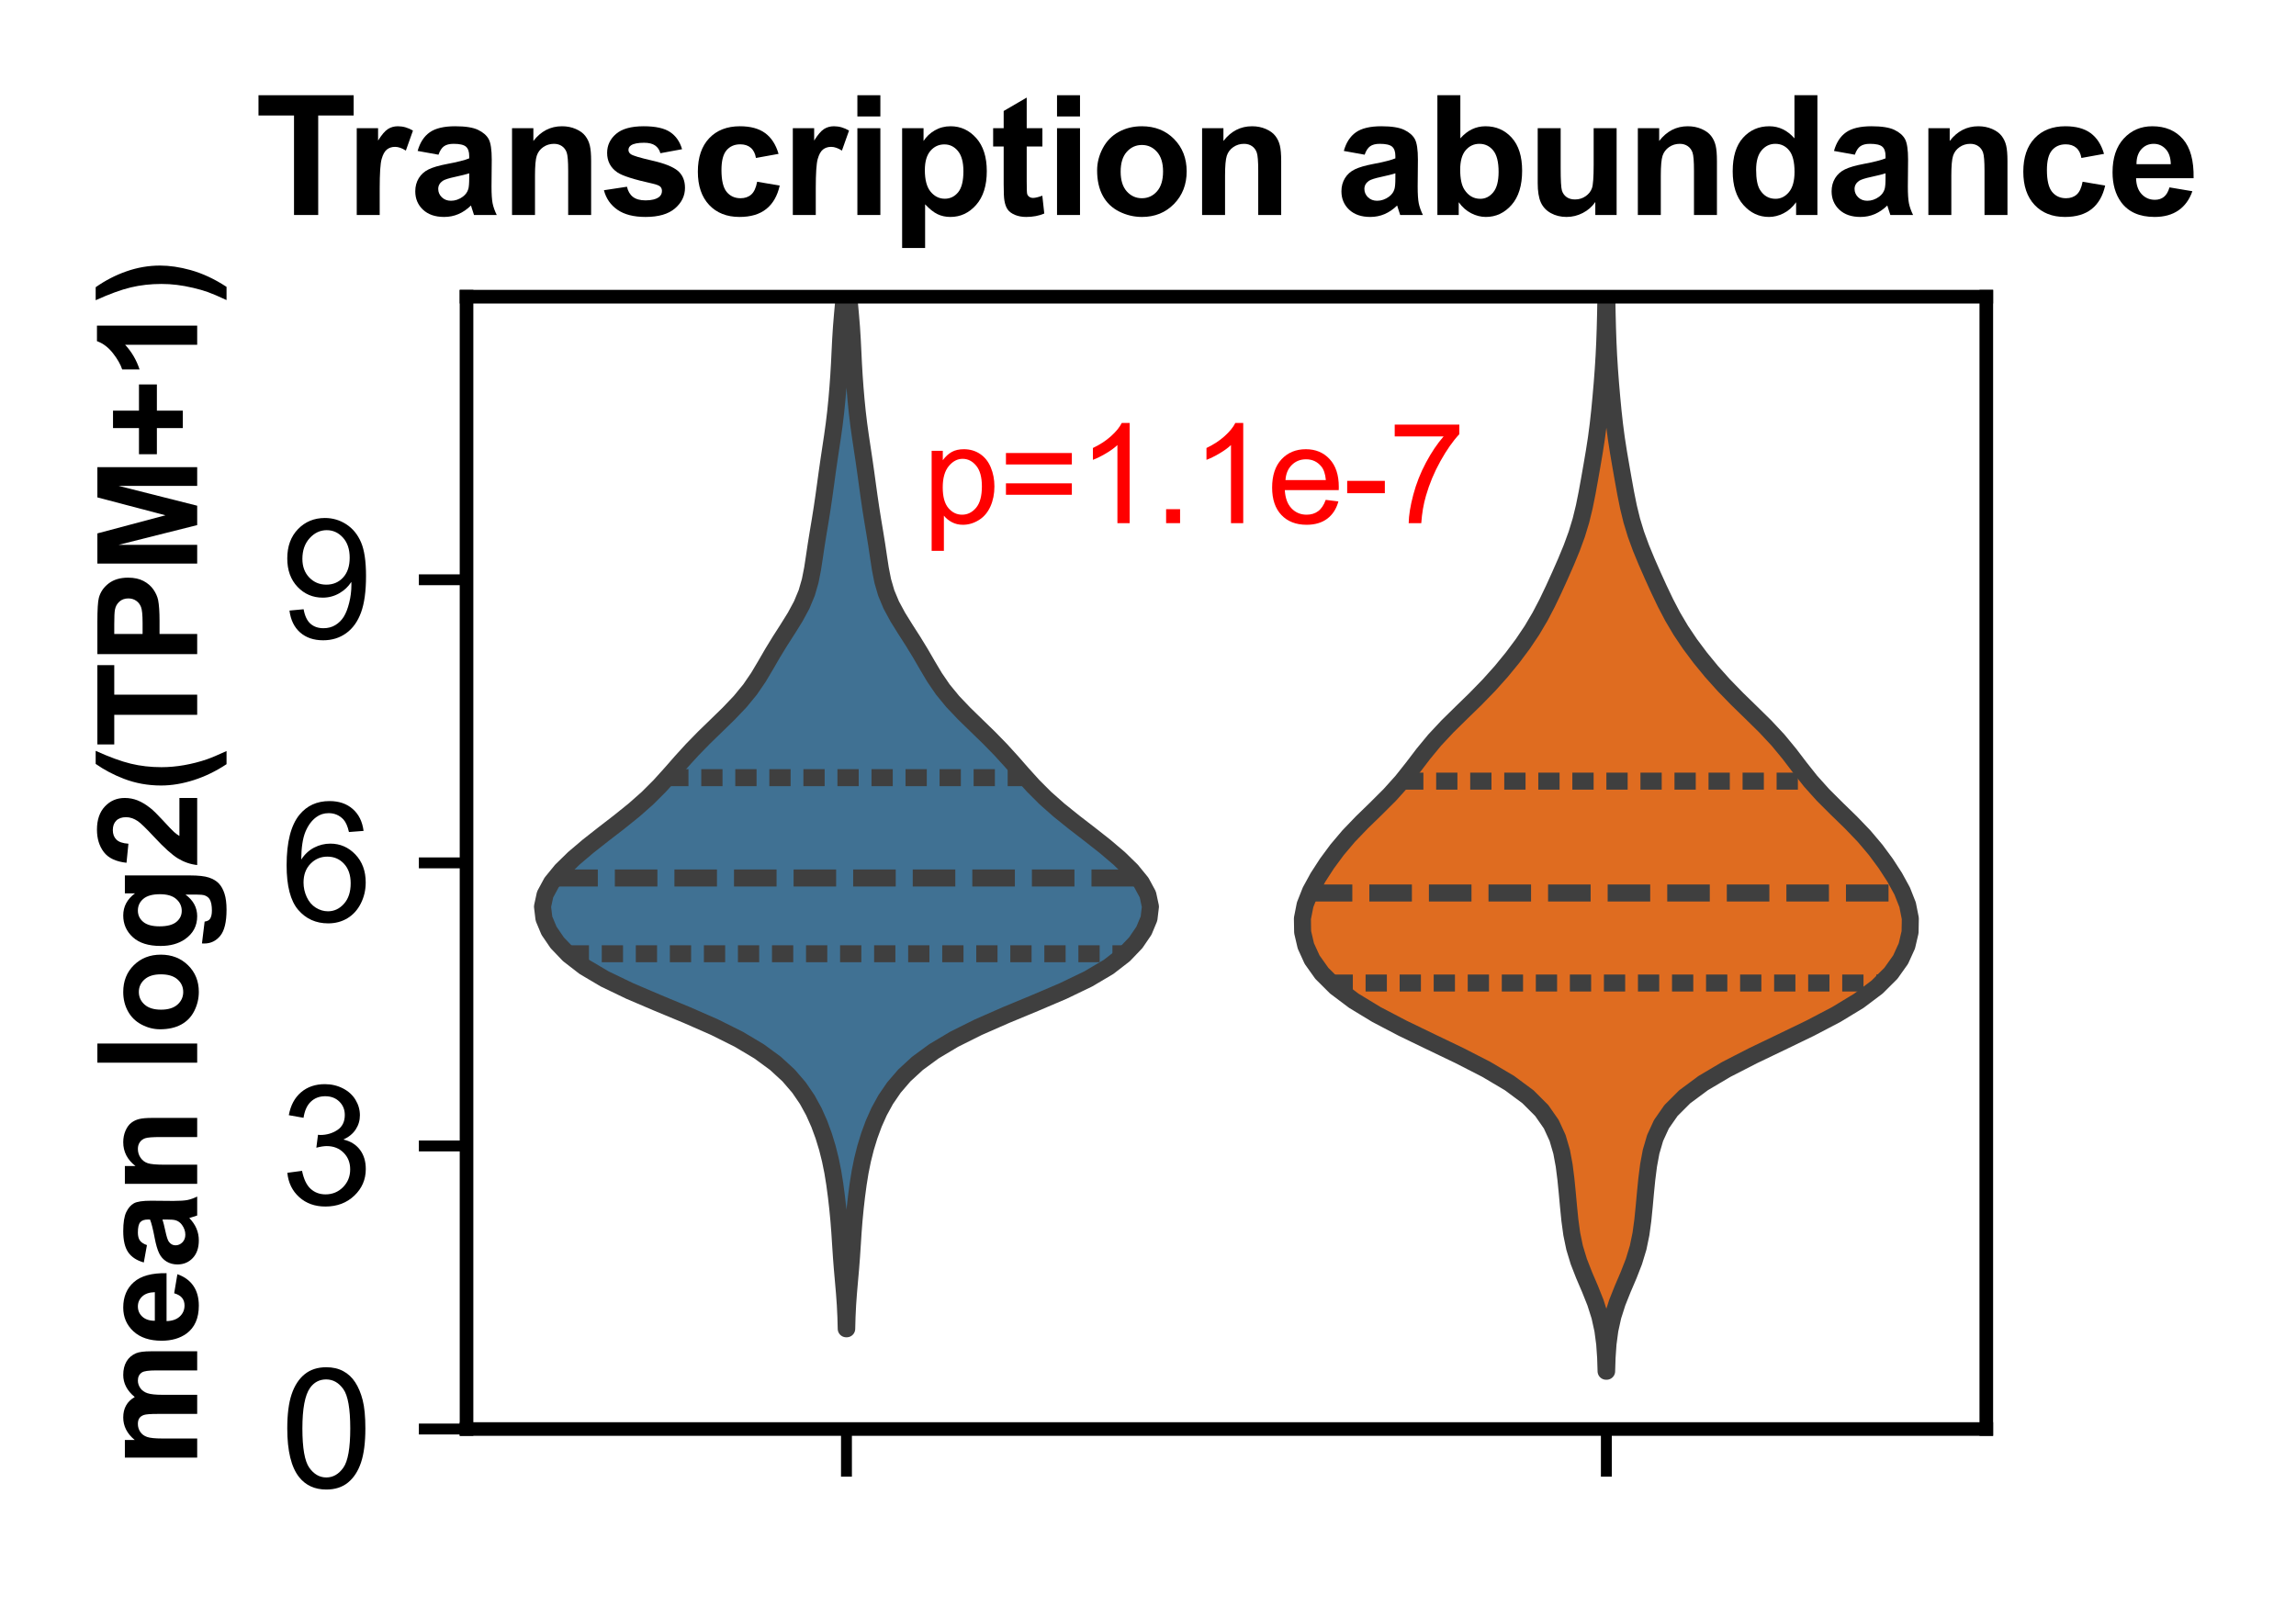 <?xml version="1.0" encoding="utf-8" standalone="no"?>
<!DOCTYPE svg PUBLIC "-//W3C//DTD SVG 1.1//EN"
  "http://www.w3.org/Graphics/SVG/1.1/DTD/svg11.dtd">
<svg xmlns:xlink="http://www.w3.org/1999/xlink" width="168.599pt" height="118.829pt" viewBox="0 0 168.599 118.829" xmlns="http://www.w3.org/2000/svg" version="1.1">
 <defs>
  <style type="text/css">*{stroke-linejoin: round; stroke-linecap: butt}</style>
 </defs>
 <g id="figure_1">
  <g id="patch_1">
   <path d="M 0 118.829 
L 168.599 118.829 
L 168.599 0 
L 0 0 
L 0 118.829 
z
" style="fill: none"/>
  </g>
  <g id="axes_1">
   <g id="patch_2">
    <path d="M 34.258 104.949 
L 145.857 104.949 
L 145.857 21.789 
L 34.258 21.789 
L 34.258 104.949 
z
" style="fill: none"/>
   </g>
   <g id="PolyCollection_1">
    <defs>
     <path id="m60c71d6bc3" d="M 62.175 -21.241 
L 62.14 -21.241 
L 62.116 -22.127 
L 62.073 -23.013 
L 62.009 -23.899 
L 61.932 -24.785 
L 61.854 -25.671 
L 61.786 -26.557 
L 61.728 -27.443 
L 61.671 -28.328 
L 61.602 -29.214 
L 61.517 -30.1 
L 61.416 -30.986 
L 61.298 -31.872 
L 61.155 -32.758 
L 60.976 -33.644 
L 60.754 -34.53 
L 60.483 -35.416 
L 60.157 -36.302 
L 59.762 -37.188 
L 59.276 -38.074 
L 58.67 -38.96 
L 57.908 -39.846 
L 56.945 -40.732 
L 55.739 -41.617 
L 54.252 -42.503 
L 52.477 -43.389 
L 50.46 -44.275 
L 48.325 -45.161 
L 46.249 -46.047 
L 44.408 -46.933 
L 42.909 -47.819 
L 41.764 -48.705 
L 40.917 -49.591 
L 40.313 -50.477 
L 39.943 -51.363 
L 39.837 -52.249 
L 40.028 -53.135 
L 40.507 -54.021 
L 41.229 -54.906 
L 42.137 -55.792 
L 43.181 -56.678 
L 44.308 -57.564 
L 45.456 -58.45 
L 46.557 -59.336 
L 47.558 -60.222 
L 48.444 -61.108 
L 49.245 -61.994 
L 50.021 -62.88 
L 50.828 -63.766 
L 51.693 -64.652 
L 52.605 -65.538 
L 53.514 -66.424 
L 54.357 -67.31 
L 55.084 -68.196 
L 55.689 -69.081 
L 56.216 -69.967 
L 56.729 -70.853 
L 57.271 -71.739 
L 57.839 -72.625 
L 58.39 -73.511 
L 58.869 -74.397 
L 59.238 -75.283 
L 59.495 -76.169 
L 59.669 -77.055 
L 59.805 -77.941 
L 59.937 -78.827 
L 60.08 -79.713 
L 60.228 -80.599 
L 60.369 -81.485 
L 60.499 -82.37 
L 60.622 -83.256 
L 60.743 -84.142 
L 60.87 -85.028 
L 61.003 -85.914 
L 61.136 -86.8 
L 61.259 -87.686 
L 61.365 -88.572 
L 61.454 -89.458 
L 61.529 -90.344 
L 61.593 -91.23 
L 61.645 -92.116 
L 61.688 -93.002 
L 61.732 -93.888 
L 61.788 -94.774 
L 61.86 -95.659 
L 61.94 -96.545 
L 62.011 -97.431 
L 62.062 -98.317 
L 62.09 -99.203 
L 62.101 -100.089 
L 62.102 -100.975 
L 62.098 -101.861 
L 62.091 -102.747 
L 62.086 -103.633 
L 62.088 -104.519 
L 62.097 -105.405 
L 62.112 -106.291 
L 62.128 -107.177 
L 62.142 -108.063 
L 62.15 -108.948 
L 62.165 -108.948 
L 62.165 -108.948 
L 62.173 -108.063 
L 62.187 -107.177 
L 62.203 -106.291 
L 62.218 -105.405 
L 62.227 -104.519 
L 62.229 -103.633 
L 62.224 -102.747 
L 62.217 -101.861 
L 62.213 -100.975 
L 62.214 -100.089 
L 62.225 -99.203 
L 62.253 -98.317 
L 62.304 -97.431 
L 62.375 -96.545 
L 62.455 -95.659 
L 62.527 -94.774 
L 62.583 -93.888 
L 62.627 -93.002 
L 62.67 -92.116 
L 62.722 -91.23 
L 62.786 -90.344 
L 62.861 -89.458 
L 62.95 -88.572 
L 63.056 -87.686 
L 63.179 -86.8 
L 63.312 -85.914 
L 63.445 -85.028 
L 63.572 -84.142 
L 63.693 -83.256 
L 63.816 -82.37 
L 63.946 -81.485 
L 64.087 -80.599 
L 64.235 -79.713 
L 64.378 -78.827 
L 64.51 -77.941 
L 64.646 -77.055 
L 64.82 -76.169 
L 65.077 -75.283 
L 65.446 -74.397 
L 65.925 -73.511 
L 66.476 -72.625 
L 67.044 -71.739 
L 67.586 -70.853 
L 68.099 -69.967 
L 68.626 -69.081 
L 69.231 -68.196 
L 69.958 -67.31 
L 70.801 -66.424 
L 71.71 -65.538 
L 72.622 -64.652 
L 73.487 -63.766 
L 74.294 -62.88 
L 75.07 -61.994 
L 75.871 -61.108 
L 76.757 -60.222 
L 77.758 -59.336 
L 78.859 -58.45 
L 80.007 -57.564 
L 81.134 -56.678 
L 82.178 -55.792 
L 83.086 -54.906 
L 83.808 -54.021 
L 84.287 -53.135 
L 84.478 -52.249 
L 84.372 -51.363 
L 84.002 -50.477 
L 83.398 -49.591 
L 82.551 -48.705 
L 81.406 -47.819 
L 79.907 -46.933 
L 78.066 -46.047 
L 75.99 -45.161 
L 73.855 -44.275 
L 71.838 -43.389 
L 70.063 -42.503 
L 68.576 -41.617 
L 67.37 -40.732 
L 66.407 -39.846 
L 65.645 -38.96 
L 65.039 -38.074 
L 64.553 -37.188 
L 64.158 -36.302 
L 63.832 -35.416 
L 63.561 -34.53 
L 63.339 -33.644 
L 63.16 -32.758 
L 63.017 -31.872 
L 62.899 -30.986 
L 62.798 -30.1 
L 62.713 -29.214 
L 62.644 -28.328 
L 62.587 -27.443 
L 62.529 -26.557 
L 62.461 -25.671 
L 62.383 -24.785 
L 62.306 -23.899 
L 62.242 -23.013 
L 62.199 -22.127 
L 62.175 -21.241 
z
" style="stroke: #3f3f3f; stroke-width: 1.25"/>
    </defs>
    <g clip-path="url(#p8a78f284d5)">
     <use xlink:href="#m60c71d6bc3" x="0" y="118.829" style="fill: #407193; stroke: #3f3f3f; stroke-width: 1.25"/>
    </g>
   </g>
   <g id="PolyCollection_2">
    <defs>
     <path id="m2f320375ae" d="M 117.978 -18.124 
L 117.937 -18.124 
L 117.905 -19.132 
L 117.835 -20.14 
L 117.701 -21.147 
L 117.479 -22.155 
L 117.158 -23.163 
L 116.756 -24.17 
L 116.325 -25.178 
L 115.932 -26.185 
L 115.626 -27.193 
L 115.417 -28.201 
L 115.28 -29.208 
L 115.179 -30.216 
L 115.087 -31.224 
L 114.987 -32.231 
L 114.859 -33.239 
L 114.672 -34.246 
L 114.377 -35.254 
L 113.914 -36.262 
L 113.213 -37.269 
L 112.205 -38.277 
L 110.846 -39.285 
L 109.146 -40.292 
L 107.181 -41.3 
L 105.08 -42.308 
L 102.997 -43.315 
L 101.073 -44.323 
L 99.415 -45.33 
L 98.076 -46.338 
L 97.064 -47.346 
L 96.349 -48.353 
L 95.89 -49.361 
L 95.655 -50.369 
L 95.638 -51.376 
L 95.837 -52.384 
L 96.235 -53.391 
L 96.786 -54.399 
L 97.439 -55.407 
L 98.182 -56.414 
L 99.034 -57.422 
L 100.002 -58.43 
L 101.038 -59.437 
L 102.048 -60.445 
L 102.953 -61.452 
L 103.752 -62.46 
L 104.52 -63.468 
L 105.351 -64.475 
L 106.293 -65.483 
L 107.318 -66.491 
L 108.352 -67.498 
L 109.333 -68.506 
L 110.236 -69.513 
L 111.062 -70.521 
L 111.816 -71.529 
L 112.493 -72.536 
L 113.089 -73.544 
L 113.616 -74.552 
L 114.097 -75.559 
L 114.555 -76.567 
L 114.998 -77.575 
L 115.414 -78.582 
L 115.783 -79.59 
L 116.09 -80.597 
L 116.336 -81.605 
L 116.539 -82.613 
L 116.721 -83.62 
L 116.898 -84.628 
L 117.07 -85.636 
L 117.226 -86.643 
L 117.358 -87.651 
L 117.469 -88.658 
L 117.565 -89.666 
L 117.652 -90.674 
L 117.728 -91.681 
L 117.791 -92.689 
L 117.839 -93.697 
L 117.874 -94.704 
L 117.9 -95.712 
L 117.919 -96.719 
L 117.93 -97.727 
L 117.93 -98.735 
L 117.921 -99.742 
L 117.902 -100.75 
L 117.88 -101.758 
L 117.862 -102.765 
L 117.857 -103.773 
L 117.865 -104.78 
L 117.884 -105.788 
L 117.905 -106.796 
L 117.921 -107.803 
L 117.928 -108.811 
L 117.925 -109.819 
L 117.917 -110.826 
L 117.909 -111.834 
L 117.907 -112.841 
L 117.911 -113.849 
L 117.921 -114.857 
L 117.933 -115.864 
L 117.944 -116.872 
L 117.951 -117.88 
L 117.964 -117.88 
L 117.964 -117.88 
L 117.971 -116.872 
L 117.982 -115.864 
L 117.994 -114.857 
L 118.004 -113.849 
L 118.008 -112.841 
L 118.006 -111.834 
L 117.998 -110.826 
L 117.99 -109.819 
L 117.987 -108.811 
L 117.994 -107.803 
L 118.01 -106.796 
L 118.031 -105.788 
L 118.05 -104.78 
L 118.058 -103.773 
L 118.053 -102.765 
L 118.035 -101.758 
L 118.013 -100.75 
L 117.994 -99.742 
L 117.985 -98.735 
L 117.985 -97.727 
L 117.996 -96.719 
L 118.015 -95.712 
L 118.041 -94.704 
L 118.076 -93.697 
L 118.124 -92.689 
L 118.187 -91.681 
L 118.263 -90.674 
L 118.35 -89.666 
L 118.446 -88.658 
L 118.557 -87.651 
L 118.689 -86.643 
L 118.845 -85.636 
L 119.017 -84.628 
L 119.194 -83.62 
L 119.376 -82.613 
L 119.579 -81.605 
L 119.825 -80.597 
L 120.132 -79.59 
L 120.501 -78.582 
L 120.917 -77.575 
L 121.36 -76.567 
L 121.818 -75.559 
L 122.299 -74.552 
L 122.826 -73.544 
L 123.422 -72.536 
L 124.099 -71.529 
L 124.853 -70.521 
L 125.679 -69.513 
L 126.582 -68.506 
L 127.563 -67.498 
L 128.597 -66.491 
L 129.622 -65.483 
L 130.564 -64.475 
L 131.395 -63.468 
L 132.163 -62.46 
L 132.962 -61.452 
L 133.867 -60.445 
L 134.877 -59.437 
L 135.913 -58.43 
L 136.881 -57.422 
L 137.733 -56.414 
L 138.476 -55.407 
L 139.129 -54.399 
L 139.68 -53.391 
L 140.078 -52.384 
L 140.278 -51.376 
L 140.26 -50.369 
L 140.025 -49.361 
L 139.566 -48.353 
L 138.851 -47.346 
L 137.839 -46.338 
L 136.5 -45.33 
L 134.842 -44.323 
L 132.918 -43.315 
L 130.835 -42.308 
L 128.734 -41.3 
L 126.769 -40.292 
L 125.069 -39.285 
L 123.71 -38.277 
L 122.702 -37.269 
L 122.001 -36.262 
L 121.538 -35.254 
L 121.243 -34.246 
L 121.056 -33.239 
L 120.928 -32.231 
L 120.828 -31.224 
L 120.736 -30.216 
L 120.635 -29.208 
L 120.498 -28.201 
L 120.289 -27.193 
L 119.983 -26.185 
L 119.59 -25.178 
L 119.159 -24.17 
L 118.757 -23.163 
L 118.436 -22.155 
L 118.214 -21.147 
L 118.08 -20.14 
L 118.01 -19.132 
L 117.978 -18.124 
z
" style="stroke: #3f3f3f; stroke-width: 1.25"/>
    </defs>
    <g clip-path="url(#p8a78f284d5)">
     <use xlink:href="#m2f320375ae" x="0" y="118.829" style="fill: #df6c20; stroke: #3f3f3f; stroke-width: 1.25"/>
    </g>
   </g>
   <g id="matplotlib.axis_1">
    <g id="xtick_1">
     <g id="line2d_1">
      <defs>
       <path id="mb953f0e1e1" d="M 0 0 
L 0 3.5 
" style="stroke: #000000; stroke-width: 0.8"/>
      </defs>
      <g>
       <use xlink:href="#mb953f0e1e1" x="62.157" y="104.949" style="stroke: #000000; stroke-width: 0.8"/>
      </g>
     </g>
    </g>
    <g id="xtick_2">
     <g id="line2d_2">
      <g>
       <use xlink:href="#mb953f0e1e1" x="117.957" y="104.949" style="stroke: #000000; stroke-width: 0.8"/>
      </g>
     </g>
    </g>
   </g>
   <g id="matplotlib.axis_2">
    <g id="ytick_1">
     <g id="line2d_3">
      <defs>
       <path id="m1b1b8d2a20" d="M 0 0 
L -3.5 0 
" style="stroke: #000000; stroke-width: 0.8"/>
      </defs>
      <g>
       <use xlink:href="#m1b1b8d2a20" x="34.258" y="104.949" style="stroke: #000000; stroke-width: 0.8"/>
      </g>
     </g>
     <g id="text_1">
      <!-- 0 -->
      <g transform="translate(20.584 109.244) scale(0.12 -0.12)">
       <defs>
        <path id="ArialMT-30" d="M 266 2259 
Q 266 3072 433 3567 
Q 600 4063 929 4331 
Q 1259 4600 1759 4600 
Q 2128 4600 2406 4451 
Q 2684 4303 2865 4023 
Q 3047 3744 3150 3342 
Q 3253 2941 3253 2259 
Q 3253 1453 3087 958 
Q 2922 463 2592 192 
Q 2263 -78 1759 -78 
Q 1097 -78 719 397 
Q 266 969 266 2259 
z
M 844 2259 
Q 844 1131 1108 757 
Q 1372 384 1759 384 
Q 2147 384 2411 759 
Q 2675 1134 2675 2259 
Q 2675 3391 2411 3762 
Q 2147 4134 1753 4134 
Q 1366 4134 1134 3806 
Q 844 3388 844 2259 
z
" transform="scale(0.016)"/>
       </defs>
       <use xlink:href="#ArialMT-30"/>
      </g>
     </g>
    </g>
    <g id="ytick_2">
     <g id="line2d_4">
      <g>
       <use xlink:href="#m1b1b8d2a20" x="34.258" y="84.159" style="stroke: #000000; stroke-width: 0.8"/>
      </g>
     </g>
     <g id="text_2">
      <!-- 3 -->
      <g transform="translate(20.584 88.454) scale(0.12 -0.12)">
       <defs>
        <path id="ArialMT-33" d="M 269 1209 
L 831 1284 
Q 928 806 1161 595 
Q 1394 384 1728 384 
Q 2125 384 2398 659 
Q 2672 934 2672 1341 
Q 2672 1728 2419 1979 
Q 2166 2231 1775 2231 
Q 1616 2231 1378 2169 
L 1441 2663 
Q 1497 2656 1531 2656 
Q 1891 2656 2178 2843 
Q 2466 3031 2466 3422 
Q 2466 3731 2256 3934 
Q 2047 4138 1716 4138 
Q 1388 4138 1169 3931 
Q 950 3725 888 3313 
L 325 3413 
Q 428 3978 793 4289 
Q 1159 4600 1703 4600 
Q 2078 4600 2393 4439 
Q 2709 4278 2876 4000 
Q 3044 3722 3044 3409 
Q 3044 3113 2884 2869 
Q 2725 2625 2413 2481 
Q 2819 2388 3044 2092 
Q 3269 1797 3269 1353 
Q 3269 753 2831 336 
Q 2394 -81 1725 -81 
Q 1122 -81 723 278 
Q 325 638 269 1209 
z
" transform="scale(0.016)"/>
       </defs>
       <use xlink:href="#ArialMT-33"/>
      </g>
     </g>
    </g>
    <g id="ytick_3">
     <g id="line2d_5">
      <g>
       <use xlink:href="#m1b1b8d2a20" x="34.258" y="63.369" style="stroke: #000000; stroke-width: 0.8"/>
      </g>
     </g>
     <g id="text_3">
      <!-- 6 -->
      <g transform="translate(20.584 67.664) scale(0.12 -0.12)">
       <defs>
        <path id="ArialMT-36" d="M 3184 3459 
L 2625 3416 
Q 2550 3747 2413 3897 
Q 2184 4138 1850 4138 
Q 1581 4138 1378 3988 
Q 1113 3794 959 3422 
Q 806 3050 800 2363 
Q 1003 2672 1297 2822 
Q 1591 2972 1913 2972 
Q 2475 2972 2870 2558 
Q 3266 2144 3266 1488 
Q 3266 1056 3080 686 
Q 2894 316 2569 119 
Q 2244 -78 1831 -78 
Q 1128 -78 684 439 
Q 241 956 241 2144 
Q 241 3472 731 4075 
Q 1159 4600 1884 4600 
Q 2425 4600 2770 4297 
Q 3116 3994 3184 3459 
z
M 888 1484 
Q 888 1194 1011 928 
Q 1134 663 1356 523 
Q 1578 384 1822 384 
Q 2178 384 2434 671 
Q 2691 959 2691 1453 
Q 2691 1928 2437 2201 
Q 2184 2475 1800 2475 
Q 1419 2475 1153 2201 
Q 888 1928 888 1484 
z
" transform="scale(0.016)"/>
       </defs>
       <use xlink:href="#ArialMT-36"/>
      </g>
     </g>
    </g>
    <g id="ytick_4">
     <g id="line2d_6">
      <g>
       <use xlink:href="#m1b1b8d2a20" x="34.258" y="42.579" style="stroke: #000000; stroke-width: 0.8"/>
      </g>
     </g>
     <g id="text_4">
      <!-- 9 -->
      <g transform="translate(20.584 46.874) scale(0.12 -0.12)">
       <defs>
        <path id="ArialMT-39" d="M 350 1059 
L 891 1109 
Q 959 728 1153 556 
Q 1347 384 1650 384 
Q 1909 384 2104 503 
Q 2300 622 2425 820 
Q 2550 1019 2634 1356 
Q 2719 1694 2719 2044 
Q 2719 2081 2716 2156 
Q 2547 1888 2255 1720 
Q 1963 1553 1622 1553 
Q 1053 1553 659 1965 
Q 266 2378 266 3053 
Q 266 3750 677 4175 
Q 1088 4600 1706 4600 
Q 2153 4600 2523 4359 
Q 2894 4119 3086 3673 
Q 3278 3228 3278 2384 
Q 3278 1506 3087 986 
Q 2897 466 2520 194 
Q 2144 -78 1638 -78 
Q 1100 -78 759 220 
Q 419 519 350 1059 
z
M 2653 3081 
Q 2653 3566 2395 3850 
Q 2138 4134 1775 4134 
Q 1400 4134 1122 3828 
Q 844 3522 844 3034 
Q 844 2597 1108 2323 
Q 1372 2050 1759 2050 
Q 2150 2050 2401 2323 
Q 2653 2597 2653 3081 
z
" transform="scale(0.016)"/>
       </defs>
       <use xlink:href="#ArialMT-39"/>
      </g>
     </g>
    </g>
    <g id="text_5">
     <!-- mean log2(TPM+1) -->
     <g transform="translate(14.48 107.681) rotate(-90) scale(0.1 -0.1)">
      <defs>
       <path id="Arial-BoldMT-6d" d="M 394 3319 
L 1203 3319 
L 1203 2866 
Q 1638 3394 2238 3394 
Q 2556 3394 2790 3262 
Q 3025 3131 3175 2866 
Q 3394 3131 3647 3262 
Q 3900 3394 4188 3394 
Q 4553 3394 4806 3245 
Q 5059 3097 5184 2809 
Q 5275 2597 5275 2122 
L 5275 0 
L 4397 0 
L 4397 1897 
Q 4397 2391 4306 2534 
Q 4184 2722 3931 2722 
Q 3747 2722 3584 2609 
Q 3422 2497 3350 2280 
Q 3278 2063 3278 1594 
L 3278 0 
L 2400 0 
L 2400 1819 
Q 2400 2303 2353 2443 
Q 2306 2584 2207 2653 
Q 2109 2722 1941 2722 
Q 1738 2722 1575 2612 
Q 1413 2503 1342 2297 
Q 1272 2091 1272 1613 
L 1272 0 
L 394 0 
L 394 3319 
z
" transform="scale(0.016)"/>
       <path id="Arial-BoldMT-65" d="M 2381 1056 
L 3256 909 
Q 3088 428 2723 176 
Q 2359 -75 1813 -75 
Q 947 -75 531 491 
Q 203 944 203 1634 
Q 203 2459 634 2926 
Q 1066 3394 1725 3394 
Q 2466 3394 2894 2905 
Q 3322 2416 3303 1406 
L 1103 1406 
Q 1113 1016 1316 798 
Q 1519 581 1822 581 
Q 2028 581 2168 693 
Q 2309 806 2381 1056 
z
M 2431 1944 
Q 2422 2325 2234 2523 
Q 2047 2722 1778 2722 
Q 1491 2722 1303 2513 
Q 1116 2303 1119 1944 
L 2431 1944 
z
" transform="scale(0.016)"/>
       <path id="Arial-BoldMT-61" d="M 1116 2306 
L 319 2450 
Q 453 2931 781 3162 
Q 1109 3394 1756 3394 
Q 2344 3394 2631 3255 
Q 2919 3116 3036 2902 
Q 3153 2688 3153 2116 
L 3144 1091 
Q 3144 653 3186 445 
Q 3228 238 3344 0 
L 2475 0 
Q 2441 88 2391 259 
Q 2369 338 2359 363 
Q 2134 144 1878 34 
Q 1622 -75 1331 -75 
Q 819 -75 523 203 
Q 228 481 228 906 
Q 228 1188 362 1408 
Q 497 1628 739 1745 
Q 981 1863 1438 1950 
Q 2053 2066 2291 2166 
L 2291 2253 
Q 2291 2506 2166 2614 
Q 2041 2722 1694 2722 
Q 1459 2722 1328 2630 
Q 1197 2538 1116 2306 
z
M 2291 1594 
Q 2122 1538 1756 1459 
Q 1391 1381 1278 1306 
Q 1106 1184 1106 997 
Q 1106 813 1243 678 
Q 1381 544 1594 544 
Q 1831 544 2047 700 
Q 2206 819 2256 991 
Q 2291 1103 2291 1419 
L 2291 1594 
z
" transform="scale(0.016)"/>
       <path id="Arial-BoldMT-6e" d="M 3478 0 
L 2600 0 
L 2600 1694 
Q 2600 2231 2544 2389 
Q 2488 2547 2361 2634 
Q 2234 2722 2056 2722 
Q 1828 2722 1647 2597 
Q 1466 2472 1398 2265 
Q 1331 2059 1331 1503 
L 1331 0 
L 453 0 
L 453 3319 
L 1269 3319 
L 1269 2831 
Q 1703 3394 2363 3394 
Q 2653 3394 2893 3289 
Q 3134 3184 3257 3021 
Q 3381 2859 3429 2653 
Q 3478 2447 3478 2063 
L 3478 0 
z
" transform="scale(0.016)"/>
       <path id="Arial-BoldMT-20" transform="scale(0.016)"/>
       <path id="Arial-BoldMT-6c" d="M 459 0 
L 459 4581 
L 1338 4581 
L 1338 0 
L 459 0 
z
" transform="scale(0.016)"/>
       <path id="Arial-BoldMT-6f" d="M 256 1706 
Q 256 2144 472 2553 
Q 688 2963 1083 3178 
Q 1478 3394 1966 3394 
Q 2719 3394 3200 2905 
Q 3681 2416 3681 1669 
Q 3681 916 3195 420 
Q 2709 -75 1972 -75 
Q 1516 -75 1102 131 
Q 688 338 472 736 
Q 256 1134 256 1706 
z
M 1156 1659 
Q 1156 1166 1390 903 
Q 1625 641 1969 641 
Q 2313 641 2545 903 
Q 2778 1166 2778 1666 
Q 2778 2153 2545 2415 
Q 2313 2678 1969 2678 
Q 1625 2678 1390 2415 
Q 1156 2153 1156 1659 
z
" transform="scale(0.016)"/>
       <path id="Arial-BoldMT-67" d="M 378 -219 
L 1381 -341 
Q 1406 -516 1497 -581 
Q 1622 -675 1891 -675 
Q 2234 -675 2406 -572 
Q 2522 -503 2581 -350 
Q 2622 -241 2622 53 
L 2622 538 
Q 2228 0 1628 0 
Q 959 0 569 566 
Q 263 1013 263 1678 
Q 263 2513 664 2953 
Q 1066 3394 1663 3394 
Q 2278 3394 2678 2853 
L 2678 3319 
L 3500 3319 
L 3500 341 
Q 3500 -247 3403 -537 
Q 3306 -828 3131 -993 
Q 2956 -1159 2664 -1253 
Q 2372 -1347 1925 -1347 
Q 1081 -1347 728 -1058 
Q 375 -769 375 -325 
Q 375 -281 378 -219 
z
M 1163 1728 
Q 1163 1200 1367 954 
Q 1572 709 1872 709 
Q 2194 709 2416 961 
Q 2638 1213 2638 1706 
Q 2638 2222 2425 2472 
Q 2213 2722 1888 2722 
Q 1572 2722 1367 2476 
Q 1163 2231 1163 1728 
z
" transform="scale(0.016)"/>
       <path id="Arial-BoldMT-32" d="M 3238 816 
L 3238 0 
L 159 0 
Q 209 463 459 877 
Q 709 1291 1447 1975 
Q 2041 2528 2175 2725 
Q 2356 2997 2356 3263 
Q 2356 3556 2198 3714 
Q 2041 3872 1763 3872 
Q 1488 3872 1325 3706 
Q 1163 3541 1138 3156 
L 263 3244 
Q 341 3969 753 4284 
Q 1166 4600 1784 4600 
Q 2463 4600 2850 4234 
Q 3238 3869 3238 3325 
Q 3238 3016 3127 2736 
Q 3016 2456 2775 2150 
Q 2616 1947 2200 1565 
Q 1784 1184 1673 1059 
Q 1563 934 1494 816 
L 3238 816 
z
" transform="scale(0.016)"/>
       <path id="Arial-BoldMT-28" d="M 1916 -1347 
L 1313 -1347 
Q 834 -625 584 153 
Q 334 931 334 1659 
Q 334 2563 644 3369 
Q 913 4069 1325 4659 
L 1925 4659 
Q 1497 3713 1336 3048 
Q 1175 2384 1175 1641 
Q 1175 1128 1270 590 
Q 1366 53 1531 -431 
Q 1641 -750 1916 -1347 
z
" transform="scale(0.016)"/>
       <path id="Arial-BoldMT-54" d="M 1497 0 
L 1497 3806 
L 138 3806 
L 138 4581 
L 3778 4581 
L 3778 3806 
L 2422 3806 
L 2422 0 
L 1497 0 
z
" transform="scale(0.016)"/>
       <path id="Arial-BoldMT-50" d="M 466 0 
L 466 4581 
L 1950 4581 
Q 2794 4581 3050 4513 
Q 3444 4409 3709 4064 
Q 3975 3719 3975 3172 
Q 3975 2750 3822 2462 
Q 3669 2175 3433 2011 
Q 3197 1847 2953 1794 
Q 2622 1728 1994 1728 
L 1391 1728 
L 1391 0 
L 466 0 
z
M 1391 3806 
L 1391 2506 
L 1897 2506 
Q 2444 2506 2628 2578 
Q 2813 2650 2917 2803 
Q 3022 2956 3022 3159 
Q 3022 3409 2875 3571 
Q 2728 3734 2503 3775 
Q 2338 3806 1838 3806 
L 1391 3806 
z
" transform="scale(0.016)"/>
       <path id="Arial-BoldMT-4d" d="M 453 0 
L 453 4581 
L 1838 4581 
L 2669 1456 
L 3491 4581 
L 4878 4581 
L 4878 0 
L 4019 0 
L 4019 3606 
L 3109 0 
L 2219 0 
L 1313 3606 
L 1313 0 
L 453 0 
z
" transform="scale(0.016)"/>
       <path id="Arial-BoldMT-2b" d="M 1466 659 
L 1466 1850 
L 266 1850 
L 266 2672 
L 1466 2672 
L 1466 3863 
L 2266 3863 
L 2266 2672 
L 3469 2672 
L 3469 1850 
L 2266 1850 
L 2266 659 
L 1466 659 
z
" transform="scale(0.016)"/>
       <path id="Arial-BoldMT-31" d="M 2519 0 
L 1641 0 
L 1641 3309 
Q 1159 2859 506 2644 
L 506 3441 
Q 850 3553 1253 3867 
Q 1656 4181 1806 4600 
L 2519 4600 
L 2519 0 
z
" transform="scale(0.016)"/>
       <path id="Arial-BoldMT-29" d="M 216 -1347 
Q 475 -791 581 -494 
Q 688 -197 778 190 
Q 869 578 912 926 
Q 956 1275 956 1641 
Q 956 2384 797 3048 
Q 638 3713 209 4659 
L 806 4659 
Q 1278 3988 1539 3234 
Q 1800 2481 1800 1706 
Q 1800 1053 1594 306 
Q 1359 -531 822 -1347 
L 216 -1347 
z
" transform="scale(0.016)"/>
      </defs>
      <use xlink:href="#Arial-BoldMT-6d"/>
      <use xlink:href="#Arial-BoldMT-65" x="88.916"/>
      <use xlink:href="#Arial-BoldMT-61" x="144.531"/>
      <use xlink:href="#Arial-BoldMT-6e" x="200.146"/>
      <use xlink:href="#Arial-BoldMT-20" x="261.23"/>
      <use xlink:href="#Arial-BoldMT-6c" x="289.014"/>
      <use xlink:href="#Arial-BoldMT-6f" x="316.797"/>
      <use xlink:href="#Arial-BoldMT-67" x="377.881"/>
      <use xlink:href="#Arial-BoldMT-32" x="438.965"/>
      <use xlink:href="#Arial-BoldMT-28" x="494.58"/>
      <use xlink:href="#Arial-BoldMT-54" x="527.881"/>
      <use xlink:href="#Arial-BoldMT-50" x="588.965"/>
      <use xlink:href="#Arial-BoldMT-4d" x="655.664"/>
      <use xlink:href="#Arial-BoldMT-2b" x="738.965"/>
      <use xlink:href="#Arial-BoldMT-31" x="797.363"/>
      <use xlink:href="#Arial-BoldMT-29" x="852.979"/>
     </g>
    </g>
   </g>
   <g id="line2d_7">
    <path d="M 41.688 70.045 
L 82.627 70.045 
" clip-path="url(#p8a78f284d5)" style="fill: none; stroke-dasharray: 1.562,0.938; stroke-dashoffset: 0; stroke: #3f3f3f; stroke-width: 1.25"/>
   </g>
   <g id="line2d_8">
    <path d="M 40.774 64.482 
L 83.541 64.482 
" clip-path="url(#p8a78f284d5)" style="fill: none; stroke-dasharray: 3.125,1.25; stroke-dashoffset: 0; stroke: #3f3f3f; stroke-width: 1.25"/>
   </g>
   <g id="line2d_9">
    <path d="M 48.994 57.114 
L 75.321 57.114 
" clip-path="url(#p8a78f284d5)" style="fill: none; stroke-dasharray: 1.562,0.938; stroke-dashoffset: 0; stroke: #3f3f3f; stroke-width: 1.25"/>
   </g>
   <g id="line2d_10">
    <path d="M 97.778 72.194 
L 138.137 72.194 
" clip-path="url(#p8a78f284d5)" style="fill: none; stroke-dasharray: 1.562,0.938; stroke-dashoffset: 0; stroke: #3f3f3f; stroke-width: 1.25"/>
   </g>
   <g id="line2d_11">
    <path d="M 96.178 65.581 
L 139.737 65.581 
" clip-path="url(#p8a78f284d5)" style="fill: none; stroke-dasharray: 3.125,1.25; stroke-dashoffset: 0; stroke: #3f3f3f; stroke-width: 1.25"/>
   </g>
   <g id="line2d_12">
    <path d="M 102.96 57.367 
L 132.955 57.367 
" clip-path="url(#p8a78f284d5)" style="fill: none; stroke-dasharray: 1.562,0.938; stroke-dashoffset: 0; stroke: #3f3f3f; stroke-width: 1.25"/>
   </g>
   <g id="patch_3">
    <path d="M 34.258 104.949 
L 34.258 21.789 
" style="fill: none; stroke: #000000; stroke-linejoin: miter; stroke-linecap: square"/>
   </g>
   <g id="patch_4">
    <path d="M 145.857 104.949 
L 145.857 21.789 
" style="fill: none; stroke: #000000; stroke-linejoin: miter; stroke-linecap: square"/>
   </g>
   <g id="patch_5">
    <path d="M 34.258 104.949 
L 145.857 104.949 
" style="fill: none; stroke: #000000; stroke-linejoin: miter; stroke-linecap: square"/>
   </g>
   <g id="patch_6">
    <path d="M 34.258 21.789 
L 145.857 21.789 
" style="fill: none; stroke: #000000; stroke-linejoin: miter; stroke-linecap: square"/>
   </g>
   <g id="text_6">
    <!-- p=1.1e-7 -->
    <g style="fill: #ff0000" transform="translate(67.737 38.421) scale(0.1 -0.1)">
     <defs>
      <path id="ArialMT-70" d="M 422 -1272 
L 422 3319 
L 934 3319 
L 934 2888 
Q 1116 3141 1344 3267 
Q 1572 3394 1897 3394 
Q 2322 3394 2647 3175 
Q 2972 2956 3137 2557 
Q 3303 2159 3303 1684 
Q 3303 1175 3120 767 
Q 2938 359 2589 142 
Q 2241 -75 1856 -75 
Q 1575 -75 1351 44 
Q 1128 163 984 344 
L 984 -1272 
L 422 -1272 
z
M 931 1641 
Q 931 1000 1190 694 
Q 1450 388 1819 388 
Q 2194 388 2461 705 
Q 2728 1022 2728 1688 
Q 2728 2322 2467 2637 
Q 2206 2953 1844 2953 
Q 1484 2953 1207 2617 
Q 931 2281 931 1641 
z
" transform="scale(0.016)"/>
      <path id="ArialMT-3d" d="M 3381 2694 
L 356 2694 
L 356 3219 
L 3381 3219 
L 3381 2694 
z
M 3381 1303 
L 356 1303 
L 356 1828 
L 3381 1828 
L 3381 1303 
z
" transform="scale(0.016)"/>
      <path id="ArialMT-31" d="M 2384 0 
L 1822 0 
L 1822 3584 
Q 1619 3391 1289 3197 
Q 959 3003 697 2906 
L 697 3450 
Q 1169 3672 1522 3987 
Q 1875 4303 2022 4600 
L 2384 4600 
L 2384 0 
z
" transform="scale(0.016)"/>
      <path id="ArialMT-2e" d="M 581 0 
L 581 641 
L 1222 641 
L 1222 0 
L 581 0 
z
" transform="scale(0.016)"/>
      <path id="ArialMT-65" d="M 2694 1069 
L 3275 997 
Q 3138 488 2766 206 
Q 2394 -75 1816 -75 
Q 1088 -75 661 373 
Q 234 822 234 1631 
Q 234 2469 665 2931 
Q 1097 3394 1784 3394 
Q 2450 3394 2872 2941 
Q 3294 2488 3294 1666 
Q 3294 1616 3291 1516 
L 816 1516 
Q 847 969 1125 678 
Q 1403 388 1819 388 
Q 2128 388 2347 550 
Q 2566 713 2694 1069 
z
M 847 1978 
L 2700 1978 
Q 2663 2397 2488 2606 
Q 2219 2931 1791 2931 
Q 1403 2931 1139 2672 
Q 875 2413 847 1978 
z
" transform="scale(0.016)"/>
      <path id="ArialMT-2d" d="M 203 1375 
L 203 1941 
L 1931 1941 
L 1931 1375 
L 203 1375 
z
" transform="scale(0.016)"/>
      <path id="ArialMT-37" d="M 303 3981 
L 303 4522 
L 3269 4522 
L 3269 4084 
Q 2831 3619 2401 2847 
Q 1972 2075 1738 1259 
Q 1569 684 1522 0 
L 944 0 
Q 953 541 1156 1306 
Q 1359 2072 1739 2783 
Q 2119 3494 2547 3981 
L 303 3981 
z
" transform="scale(0.016)"/>
     </defs>
     <use xlink:href="#ArialMT-70"/>
     <use xlink:href="#ArialMT-3d" x="55.615"/>
     <use xlink:href="#ArialMT-31" x="114.014"/>
     <use xlink:href="#ArialMT-2e" x="169.629"/>
     <use xlink:href="#ArialMT-31" x="197.412"/>
     <use xlink:href="#ArialMT-65" x="253.027"/>
     <use xlink:href="#ArialMT-2d" x="308.643"/>
     <use xlink:href="#ArialMT-37" x="341.943"/>
    </g>
   </g>
   <g id="text_7">
    <!-- Transcription abundance -->
    <g transform="translate(18.716 15.789) scale(0.12 -0.12)">
     <defs>
      <path id="Arial-BoldMT-72" d="M 1300 0 
L 422 0 
L 422 3319 
L 1238 3319 
L 1238 2847 
Q 1447 3181 1614 3287 
Q 1781 3394 1994 3394 
Q 2294 3394 2572 3228 
L 2300 2463 
Q 2078 2606 1888 2606 
Q 1703 2606 1575 2504 
Q 1447 2403 1373 2137 
Q 1300 1872 1300 1025 
L 1300 0 
z
" transform="scale(0.016)"/>
      <path id="Arial-BoldMT-73" d="M 150 947 
L 1031 1081 
Q 1088 825 1259 692 
Q 1431 559 1741 559 
Q 2081 559 2253 684 
Q 2369 772 2369 919 
Q 2369 1019 2306 1084 
Q 2241 1147 2013 1200 
Q 950 1434 666 1628 
Q 272 1897 272 2375 
Q 272 2806 612 3100 
Q 953 3394 1669 3394 
Q 2350 3394 2681 3172 
Q 3013 2950 3138 2516 
L 2309 2363 
Q 2256 2556 2107 2659 
Q 1959 2763 1684 2763 
Q 1338 2763 1188 2666 
Q 1088 2597 1088 2488 
Q 1088 2394 1175 2328 
Q 1294 2241 1995 2081 
Q 2697 1922 2975 1691 
Q 3250 1456 3250 1038 
Q 3250 581 2869 253 
Q 2488 -75 1741 -75 
Q 1063 -75 667 200 
Q 272 475 150 947 
z
" transform="scale(0.016)"/>
      <path id="Arial-BoldMT-63" d="M 3353 2338 
L 2488 2181 
Q 2444 2441 2289 2572 
Q 2134 2703 1888 2703 
Q 1559 2703 1364 2476 
Q 1169 2250 1169 1719 
Q 1169 1128 1367 884 
Q 1566 641 1900 641 
Q 2150 641 2309 783 
Q 2469 925 2534 1272 
L 3397 1125 
Q 3263 531 2881 228 
Q 2500 -75 1859 -75 
Q 1131 -75 698 384 
Q 266 844 266 1656 
Q 266 2478 700 2936 
Q 1134 3394 1875 3394 
Q 2481 3394 2839 3133 
Q 3197 2872 3353 2338 
z
" transform="scale(0.016)"/>
      <path id="Arial-BoldMT-69" d="M 459 3769 
L 459 4581 
L 1338 4581 
L 1338 3769 
L 459 3769 
z
M 459 0 
L 459 3319 
L 1338 3319 
L 1338 0 
L 459 0 
z
" transform="scale(0.016)"/>
      <path id="Arial-BoldMT-70" d="M 434 3319 
L 1253 3319 
L 1253 2831 
Q 1413 3081 1684 3237 
Q 1956 3394 2288 3394 
Q 2866 3394 3269 2941 
Q 3672 2488 3672 1678 
Q 3672 847 3265 386 
Q 2859 -75 2281 -75 
Q 2006 -75 1782 34 
Q 1559 144 1313 409 
L 1313 -1263 
L 434 -1263 
L 434 3319 
z
M 1303 1716 
Q 1303 1156 1525 889 
Q 1747 622 2066 622 
Q 2372 622 2575 867 
Q 2778 1113 2778 1672 
Q 2778 2194 2568 2447 
Q 2359 2700 2050 2700 
Q 1728 2700 1515 2451 
Q 1303 2203 1303 1716 
z
" transform="scale(0.016)"/>
      <path id="Arial-BoldMT-74" d="M 1981 3319 
L 1981 2619 
L 1381 2619 
L 1381 1281 
Q 1381 875 1398 808 
Q 1416 741 1477 697 
Q 1538 653 1625 653 
Q 1747 653 1978 738 
L 2053 56 
Q 1747 -75 1359 -75 
Q 1122 -75 931 4 
Q 741 84 652 211 
Q 563 338 528 553 
Q 500 706 500 1172 
L 500 2619 
L 97 2619 
L 97 3319 
L 500 3319 
L 500 3978 
L 1381 4491 
L 1381 3319 
L 1981 3319 
z
" transform="scale(0.016)"/>
      <path id="Arial-BoldMT-62" d="M 422 0 
L 422 4581 
L 1300 4581 
L 1300 2931 
Q 1706 3394 2263 3394 
Q 2869 3394 3266 2955 
Q 3663 2516 3663 1694 
Q 3663 844 3258 384 
Q 2853 -75 2275 -75 
Q 1991 -75 1714 67 
Q 1438 209 1238 488 
L 1238 0 
L 422 0 
z
M 1294 1731 
Q 1294 1216 1456 969 
Q 1684 619 2063 619 
Q 2353 619 2558 867 
Q 2763 1116 2763 1650 
Q 2763 2219 2556 2470 
Q 2350 2722 2028 2722 
Q 1713 2722 1503 2476 
Q 1294 2231 1294 1731 
z
" transform="scale(0.016)"/>
      <path id="Arial-BoldMT-75" d="M 2644 0 
L 2644 497 
Q 2463 231 2167 78 
Q 1872 -75 1544 -75 
Q 1209 -75 943 72 
Q 678 219 559 484 
Q 441 750 441 1219 
L 441 3319 
L 1319 3319 
L 1319 1794 
Q 1319 1094 1367 936 
Q 1416 778 1544 686 
Q 1672 594 1869 594 
Q 2094 594 2272 717 
Q 2450 841 2515 1023 
Q 2581 1206 2581 1919 
L 2581 3319 
L 3459 3319 
L 3459 0 
L 2644 0 
z
" transform="scale(0.016)"/>
      <path id="Arial-BoldMT-64" d="M 3503 0 
L 2688 0 
L 2688 488 
Q 2484 203 2207 64 
Q 1931 -75 1650 -75 
Q 1078 -75 670 386 
Q 263 847 263 1672 
Q 263 2516 659 2955 
Q 1056 3394 1663 3394 
Q 2219 3394 2625 2931 
L 2625 4581 
L 3503 4581 
L 3503 0 
z
M 1159 1731 
Q 1159 1200 1306 963 
Q 1519 619 1900 619 
Q 2203 619 2415 876 
Q 2628 1134 2628 1647 
Q 2628 2219 2422 2470 
Q 2216 2722 1894 2722 
Q 1581 2722 1370 2473 
Q 1159 2225 1159 1731 
z
" transform="scale(0.016)"/>
     </defs>
     <use xlink:href="#Arial-BoldMT-54"/>
     <use xlink:href="#Arial-BoldMT-72" x="55.584"/>
     <use xlink:href="#Arial-BoldMT-61" x="94.5"/>
     <use xlink:href="#Arial-BoldMT-6e" x="150.115"/>
     <use xlink:href="#Arial-BoldMT-73" x="211.199"/>
     <use xlink:href="#Arial-BoldMT-63" x="266.814"/>
     <use xlink:href="#Arial-BoldMT-72" x="322.43"/>
     <use xlink:href="#Arial-BoldMT-69" x="361.346"/>
     <use xlink:href="#Arial-BoldMT-70" x="389.129"/>
     <use xlink:href="#Arial-BoldMT-74" x="450.213"/>
     <use xlink:href="#Arial-BoldMT-69" x="483.514"/>
     <use xlink:href="#Arial-BoldMT-6f" x="511.297"/>
     <use xlink:href="#Arial-BoldMT-6e" x="572.381"/>
     <use xlink:href="#Arial-BoldMT-20" x="633.465"/>
     <use xlink:href="#Arial-BoldMT-61" x="661.248"/>
     <use xlink:href="#Arial-BoldMT-62" x="716.863"/>
     <use xlink:href="#Arial-BoldMT-75" x="777.947"/>
     <use xlink:href="#Arial-BoldMT-6e" x="839.031"/>
     <use xlink:href="#Arial-BoldMT-64" x="900.115"/>
     <use xlink:href="#Arial-BoldMT-61" x="961.199"/>
     <use xlink:href="#Arial-BoldMT-6e" x="1016.814"/>
     <use xlink:href="#Arial-BoldMT-63" x="1077.898"/>
     <use xlink:href="#Arial-BoldMT-65" x="1133.514"/>
    </g>
   </g>
  </g>
 </g>
 <defs>
  <clipPath id="p8a78f284d5">
   <rect x="34.258" y="21.789" width="111.6" height="83.16"/>
  </clipPath>
 </defs>
</svg>
